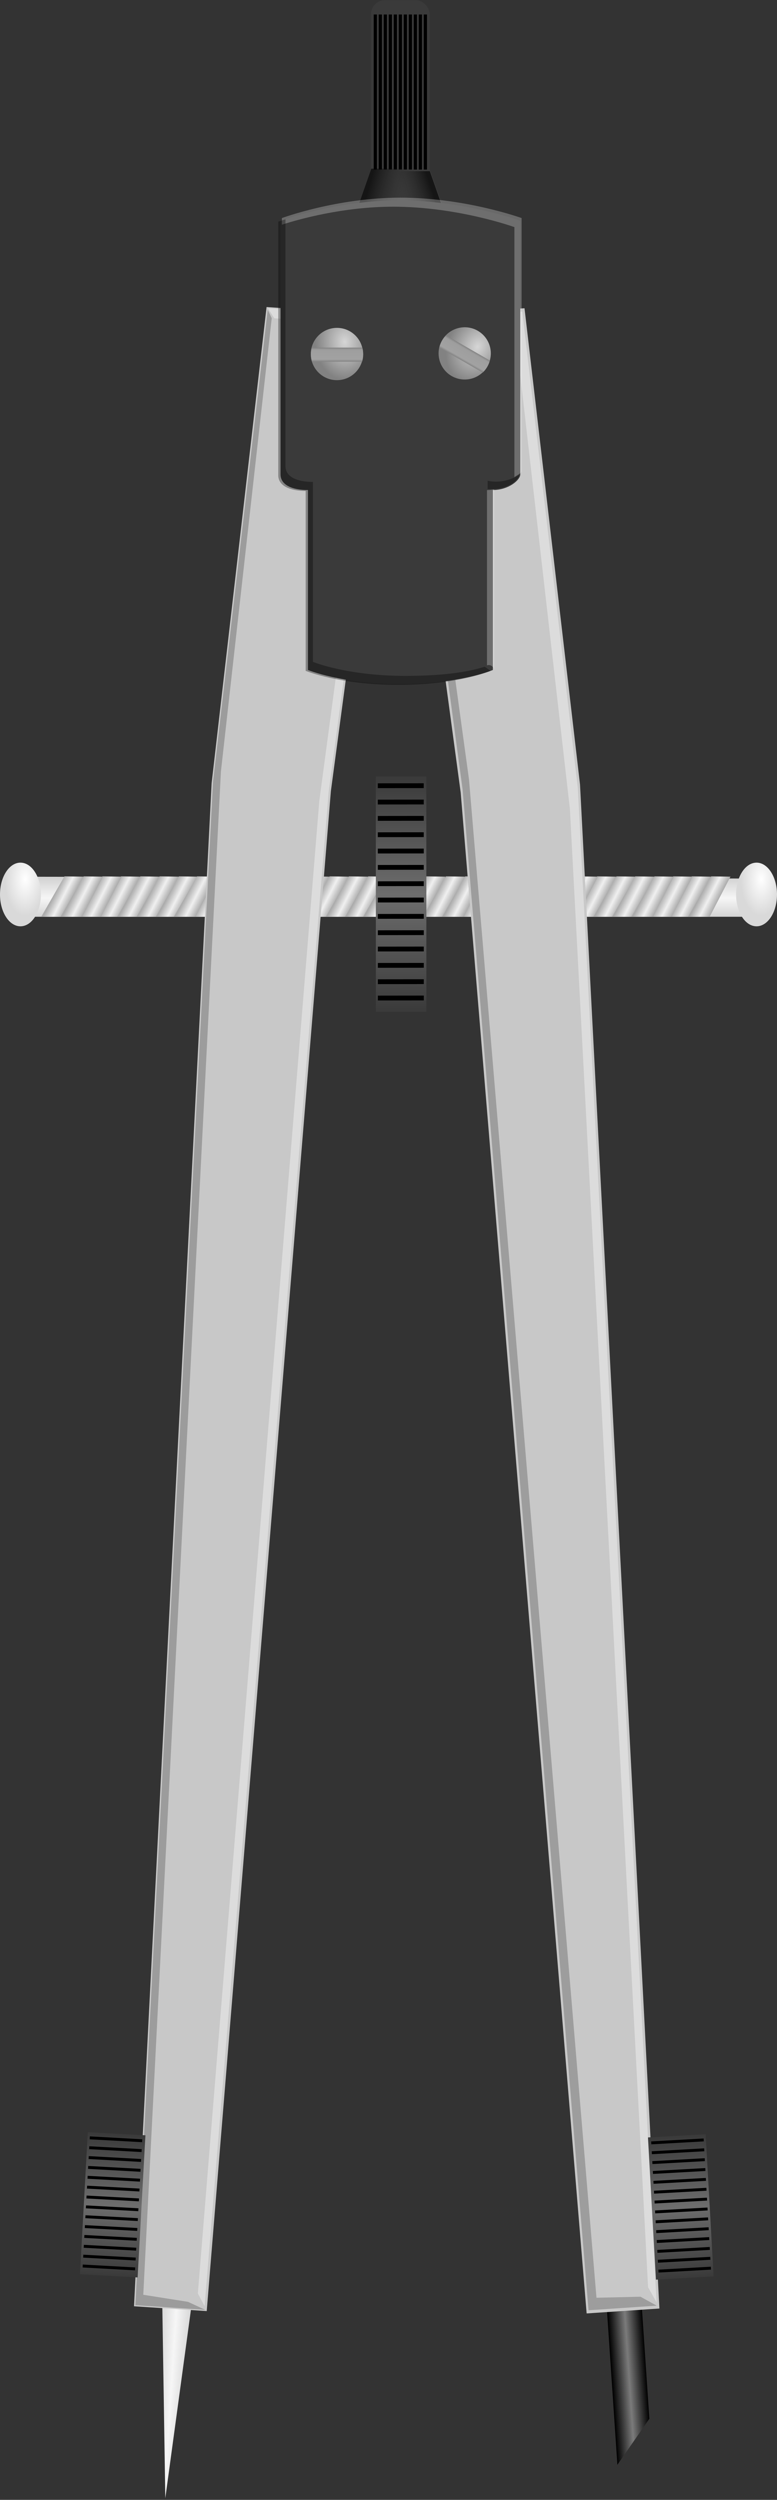 <?xml version="1.0" encoding="UTF-8" standalone="no"?>
<!-- Created with Inkscape (http://www.inkscape.org/) -->

<svg
   xmlns:dc="http://purl.org/dc/elements/1.1/"
   xmlns:cc="http://creativecommons.org/ns#"
   xmlns:rdf="http://www.w3.org/1999/02/22-rdf-syntax-ns#"
   xmlns:svg="http://www.w3.org/2000/svg"
   xmlns="http://www.w3.org/2000/svg"
   xmlns:xlink="http://www.w3.org/1999/xlink"
   xmlns:sodipodi="http://sodipodi.sourceforge.net/DTD/sodipodi-0.dtd"
   xmlns:inkscape="http://www.inkscape.org/namespaces/inkscape"
   width="322.269"
   height="1036.101"
   id="svg2"
   sodipodi:version="0.32"
   inkscape:version="0.48.1 r9760"
   sodipodi:docname="compass_2.svg"
   inkscape:output_extension="org.inkscape.output.svg.inkscape"
   version="1.1">
  <rect width="100%" height="100%" fill="#333333" stroke="none"/>
  <defs
     id="defs4">
    <linearGradient
       id="linearGradient3451">
      <stop
         style="stop-color:#acacac;stop-opacity:1;"
         offset="0"
         id="stop3453" />
      <stop
         id="stop3459"
         offset="0.5"
         style="stop-color:#f0f0f0;stop-opacity:1;" />
      <stop
         style="stop-color:#acacac;stop-opacity:1;"
         offset="1"
         id="stop3455" />
    </linearGradient>
    <linearGradient
       id="linearGradient3424">
      <stop
         style="stop-color:#ffffff;stop-opacity:1;"
         offset="0"
         id="stop3426" />
      <stop
         style="stop-color:#d9d9d9;stop-opacity:1;"
         offset="1"
         id="stop3428" />
    </linearGradient>
    <linearGradient
       id="linearGradient3374">
      <stop
         style="stop-color:#000000;stop-opacity:1;"
         offset="0"
         id="stop3376" />
      <stop
         id="stop3383"
         offset="0.5"
         style="stop-color:#7b7b7b;stop-opacity:1;" />
      <stop
         style="stop-color:#000000;stop-opacity:1;"
         offset="1"
         id="stop3378" />
    </linearGradient>
    <linearGradient
       id="linearGradient3360">
      <stop
         style="stop-color:#d2d2d2;stop-opacity:1;"
         offset="0"
         id="stop3362" />
      <stop
         id="stop3369"
         offset="0.5"
         style="stop-color:#f6f6f6;stop-opacity:1;" />
      <stop
         style="stop-color:#d2d2d2;stop-opacity:1;"
         offset="1"
         id="stop3364" />
    </linearGradient>
    <linearGradient
       id="linearGradient3293">
      <stop
         style="stop-color:#3a3a3a;stop-opacity:1;"
         offset="0"
         id="stop3295" />
      <stop
         id="stop3301"
         offset="0.5"
         style="stop-color:#6d6d6d;stop-opacity:1;" />
      <stop
         style="stop-color:#3a3a3a;stop-opacity:1;"
         offset="1"
         id="stop3297" />
    </linearGradient>
    <linearGradient
       id="linearGradient3400">
      <stop
         style="stop-color:#828282;stop-opacity:1;"
         offset="0"
         id="stop3402" />
      <stop
         id="stop3408"
         offset="0.159"
         style="stop-color:#9e9e9e;stop-opacity:1;" />
      <stop
         style="stop-color:#a2a2a2;stop-opacity:1;"
         offset="0.835"
         id="stop3410" />
      <stop
         style="stop-color:#828282;stop-opacity:1;"
         offset="1"
         id="stop3404" />
    </linearGradient>
    <linearGradient
       id="linearGradient3378">
      <stop
         style="stop-color:#d6d6d6;stop-opacity:1;"
         offset="0"
         id="stop3380" />
      <stop
         style="stop-color:#828282;stop-opacity:1;"
         offset="1"
         id="stop3382" />
    </linearGradient>
    <linearGradient
       id="linearGradient3332">
      <stop
         style="stop-color:#000000;stop-opacity:0.634;"
         offset="0"
         id="stop3334" />
      <stop
         style="stop-color:#3a3a3a;stop-opacity:0;"
         offset="1"
         id="stop3336" />
    </linearGradient>
    <linearGradient
       id="linearGradient3204">
      <stop
         id="stop3206"
         offset="0"
         style="stop-color:#fff375;stop-opacity:1;" />
      <stop
         style="stop-color:#fff8b7;stop-opacity:1;"
         offset="0.531"
         id="stop3208" />
      <stop
         id="stop3210"
         offset="1"
         style="stop-color:#fff174;stop-opacity:1;" />
    </linearGradient>
    <linearGradient
       id="linearGradient3186">
      <stop
         style="stop-color:#fff375;stop-opacity:1;"
         offset="0"
         id="stop3188" />
      <stop
         id="stop3198"
         offset="0.5"
         style="stop-color:#fff8b7;stop-opacity:1;" />
      <stop
         style="stop-color:#fff174;stop-opacity:1;"
         offset="1"
         id="stop3190" />
    </linearGradient>
    <inkscape:perspective
       sodipodi:type="inkscape:persp3d"
       inkscape:vp_x="0 : 526.18109 : 1"
       inkscape:vp_y="0 : 1000 : 0"
       inkscape:vp_z="744.09448 : 526.18109 : 1"
       inkscape:persp3d-origin="372.04724 : 350.78739 : 1"
       id="perspective10" />
    <linearGradient
       inkscape:collect="always"
       xlink:href="#linearGradient3332"
       id="linearGradient3364"
       gradientUnits="userSpaceOnUse"
       gradientTransform="matrix(1.225,0,0,1.225,74.961,-172.874)"
       x1="205.072"
       y1="695.98"
       x2="230.443"
       y2="703.051" />
    <linearGradient
       inkscape:collect="always"
       xlink:href="#linearGradient3332"
       id="linearGradient3366"
       gradientUnits="userSpaceOnUse"
       gradientTransform="matrix(-1.225,0,0,1.225,629.605,-170.905)"
       x1="205.072"
       y1="695.98"
       x2="226.2"
       y2="703.051" />
    <radialGradient
       inkscape:collect="always"
       xlink:href="#linearGradient3378"
       id="radialGradient3448"
       gradientUnits="userSpaceOnUse"
       gradientTransform="matrix(-1.129,0.025,-0.032,-1.452,723.577,1907.372)"
       cx="328"
       cy="781.362"
       fx="328"
       fy="781.362"
       r="31" />
    <linearGradient
       inkscape:collect="always"
       xlink:href="#linearGradient3400"
       id="linearGradient3450"
       gradientUnits="userSpaceOnUse"
       x1="309.5"
       y1="772.625"
       x2="309.5"
       y2="783.625" />
    <radialGradient
       inkscape:collect="always"
       xlink:href="#linearGradient3378"
       id="radialGradient3452"
       gradientUnits="userSpaceOnUse"
       gradientTransform="matrix(-1.129,0.025,-0.032,-1.452,723.577,1907.372)"
       cx="328"
       cy="781.362"
       fx="328"
       fy="781.362"
       r="31" />
    <linearGradient
       inkscape:collect="always"
       xlink:href="#linearGradient3400"
       id="linearGradient3454"
       gradientUnits="userSpaceOnUse"
       x1="309.5"
       y1="772.625"
       x2="309.5"
       y2="783.625" />
    <linearGradient
       inkscape:collect="always"
       xlink:href="#linearGradient3293"
       id="linearGradient3320"
       gradientUnits="userSpaceOnUse"
       gradientTransform="translate(74.953,374.767)"
       x1="152.735"
       y1="1198.026"
       x2="152.735"
       y2="1295.607" />
    <linearGradient
       inkscape:collect="always"
       xlink:href="#linearGradient3293"
       id="linearGradient3355"
       gradientUnits="userSpaceOnUse"
       gradientTransform="translate(74.953,374.767)"
       x1="152.735"
       y1="1198.026"
       x2="152.735"
       y2="1295.607" />
    <linearGradient
       inkscape:collect="always"
       xlink:href="#linearGradient3360"
       id="linearGradient3367"
       x1="238.871"
       y1="1678.88"
       x2="263.129"
       y2="1678.88"
       gradientUnits="userSpaceOnUse"
       gradientTransform="matrix(0.529,0,0,0.529,112.219,68.237)" />
    <linearGradient
       inkscape:collect="always"
       xlink:href="#linearGradient3374"
       id="linearGradient3380"
       x1="395"
       y1="1724.362"
       x2="419"
       y2="1724.362"
       gradientUnits="userSpaceOnUse"
       gradientTransform="matrix(0.529,0,0,0.529,97.939,35.975)" />
    <linearGradient
       inkscape:collect="always"
       xlink:href="#linearGradient3360"
       id="linearGradient3483"
       gradientUnits="userSpaceOnUse"
       gradientTransform="matrix(0.529,0,0,0.529,112.219,68.237)"
       x1="238.871"
       y1="1678.88"
       x2="263.129"
       y2="1678.88" />
    <linearGradient
       inkscape:collect="always"
       xlink:href="#linearGradient3293"
       id="linearGradient3485"
       gradientUnits="userSpaceOnUse"
       gradientTransform="translate(74.953,374.767)"
       x1="152.735"
       y1="1198.026"
       x2="152.735"
       y2="1295.607" />
    <linearGradient
       inkscape:collect="always"
       xlink:href="#linearGradient3360"
       id="linearGradient2622"
       gradientUnits="userSpaceOnUse"
       gradientTransform="matrix(0.529,0,0,0.529,112.219,68.237)"
       x1="238.871"
       y1="1678.88"
       x2="263.129"
       y2="1678.88" />
    <linearGradient
       inkscape:collect="always"
       xlink:href="#linearGradient3360"
       id="linearGradient2648"
       gradientUnits="userSpaceOnUse"
       gradientTransform="matrix(0.126,-0.683,1.89,0.046,-2927.629,542.031)"
       x1="244.19"
       y1="1678.913"
       x2="268.402"
       y2="1677.294" />
    <linearGradient
       inkscape:collect="always"
       xlink:href="#linearGradient3293"
       id="linearGradient2650"
       gradientUnits="userSpaceOnUse"
       gradientTransform="translate(74.953,374.767)"
       x1="152.735"
       y1="1198.026"
       x2="152.735"
       y2="1295.607" />
    <radialGradient
       inkscape:collect="always"
       xlink:href="#linearGradient3424"
       id="radialGradient3430"
       cx="123.567"
       cy="439.686"
       fx="123.567"
       fy="439.686"
       r="8.485"
       gradientTransform="matrix(-1,-0.011,0.021,-1.861,237.966,1256.817)"
       gradientUnits="userSpaceOnUse" />
    <radialGradient
       inkscape:collect="always"
       xlink:href="#linearGradient3424"
       id="radialGradient3434"
       gradientUnits="userSpaceOnUse"
       gradientTransform="matrix(-1,-0.011,0.021,-1.861,237.966,1256.817)"
       cx="123.567"
       cy="439.686"
       fx="123.567"
       fy="439.686"
       r="8.485" />
    <radialGradient
       inkscape:collect="always"
       xlink:href="#linearGradient3424"
       id="radialGradient3444"
       gradientUnits="userSpaceOnUse"
       gradientTransform="matrix(-1,-0.011,0.021,-1.861,237.966,1256.817)"
       cx="123.567"
       cy="439.686"
       fx="123.567"
       fy="439.686"
       r="8.485" />
    <radialGradient
       inkscape:collect="always"
       xlink:href="#linearGradient3424"
       id="radialGradient3446"
       gradientUnits="userSpaceOnUse"
       gradientTransform="matrix(-1,-0.011,0.021,-1.861,237.966,1256.817)"
       cx="123.567"
       cy="439.686"
       fx="123.567"
       fy="439.686"
       r="8.485" />
    <linearGradient
       inkscape:collect="always"
       xlink:href="#linearGradient3451"
       id="linearGradient3664"
       gradientUnits="userSpaceOnUse"
       gradientTransform="translate(284.695,-55.975)"
       x1="163.5"
       y1="444.862"
       x2="170.125"
       y2="448.237" />
    <linearGradient
       inkscape:collect="always"
       xlink:href="#linearGradient3451"
       id="linearGradient3667"
       gradientUnits="userSpaceOnUse"
       gradientTransform="translate(276.695,-55.975)"
       x1="163.5"
       y1="444.862"
       x2="170.125"
       y2="448.237" />
    <linearGradient
       inkscape:collect="always"
       xlink:href="#linearGradient3451"
       id="linearGradient3670"
       gradientUnits="userSpaceOnUse"
       gradientTransform="translate(292.445,-55.975)"
       x1="163.5"
       y1="444.862"
       x2="170.125"
       y2="448.237" />
    <linearGradient
       inkscape:collect="always"
       xlink:href="#linearGradient3451"
       id="linearGradient3673"
       gradientUnits="userSpaceOnUse"
       gradientTransform="translate(308.195,-55.975)"
       x1="163.5"
       y1="444.862"
       x2="170.125"
       y2="448.237" />
    <linearGradient
       inkscape:collect="always"
       xlink:href="#linearGradient3451"
       id="linearGradient3676"
       gradientUnits="userSpaceOnUse"
       gradientTransform="translate(300.132,-55.975)"
       x1="163.5"
       y1="444.862"
       x2="170.125"
       y2="448.237" />
    <linearGradient
       inkscape:collect="always"
       xlink:href="#linearGradient3451"
       id="linearGradient3679"
       gradientUnits="userSpaceOnUse"
       gradientTransform="translate(253.195,-55.975)"
       x1="163.5"
       y1="444.862"
       x2="170.125"
       y2="448.237" />
    <linearGradient
       inkscape:collect="always"
       xlink:href="#linearGradient3451"
       id="linearGradient3682"
       gradientUnits="userSpaceOnUse"
       gradientTransform="translate(206.195,-55.975)"
       x1="163.5"
       y1="444.862"
       x2="170.125"
       y2="448.237" />
    <linearGradient
       inkscape:collect="always"
       xlink:href="#linearGradient3451"
       id="linearGradient3685"
       gradientUnits="userSpaceOnUse"
       gradientTransform="translate(198.195,-55.975)"
       x1="163.5"
       y1="444.862"
       x2="170.125"
       y2="448.237" />
    <linearGradient
       inkscape:collect="always"
       xlink:href="#linearGradient3451"
       id="linearGradient3688"
       gradientUnits="userSpaceOnUse"
       gradientTransform="translate(268.945,-55.975)"
       x1="163.5"
       y1="444.862"
       x2="170.125"
       y2="448.237" />
    <linearGradient
       inkscape:collect="always"
       xlink:href="#linearGradient3451"
       id="linearGradient3691"
       gradientUnits="userSpaceOnUse"
       gradientTransform="translate(260.882,-55.975)"
       x1="163.5"
       y1="444.862"
       x2="170.125"
       y2="448.237" />
    <linearGradient
       inkscape:collect="always"
       xlink:href="#linearGradient3451"
       id="linearGradient3694"
       gradientUnits="userSpaceOnUse"
       gradientTransform="translate(213.945,-55.975)"
       x1="163.5"
       y1="444.862"
       x2="170.125"
       y2="448.237" />
    <linearGradient
       inkscape:collect="always"
       xlink:href="#linearGradient3451"
       id="linearGradient3697"
       gradientUnits="userSpaceOnUse"
       gradientTransform="translate(245.695,-55.975)"
       x1="163.5"
       y1="444.862"
       x2="170.125"
       y2="448.237" />
    <linearGradient
       inkscape:collect="always"
       xlink:href="#linearGradient3451"
       id="linearGradient3700"
       gradientUnits="userSpaceOnUse"
       gradientTransform="translate(237.695,-55.975)"
       x1="163.5"
       y1="444.862"
       x2="170.125"
       y2="448.237" />
    <linearGradient
       inkscape:collect="always"
       xlink:href="#linearGradient3451"
       id="linearGradient3703"
       gradientUnits="userSpaceOnUse"
       gradientTransform="translate(229.695,-55.975)"
       x1="163.5"
       y1="444.862"
       x2="170.125"
       y2="448.237" />
    <linearGradient
       inkscape:collect="always"
       xlink:href="#linearGradient3451"
       id="linearGradient3706"
       gradientUnits="userSpaceOnUse"
       gradientTransform="translate(221.632,-55.975)"
       x1="163.5"
       y1="444.862"
       x2="170.125"
       y2="448.237" />
    <linearGradient
       inkscape:collect="always"
       xlink:href="#linearGradient3451"
       id="linearGradient3709"
       gradientUnits="userSpaceOnUse"
       gradientTransform="translate(173.445,-55.975)"
       x1="163.5"
       y1="444.862"
       x2="170.125"
       y2="448.237" />
    <linearGradient
       inkscape:collect="always"
       xlink:href="#linearGradient3451"
       id="linearGradient3712"
       gradientUnits="userSpaceOnUse"
       gradientTransform="translate(126.445,-55.975)"
       x1="163.5"
       y1="444.862"
       x2="170.125"
       y2="448.237" />
    <linearGradient
       inkscape:collect="always"
       xlink:href="#linearGradient3451"
       id="linearGradient3715"
       gradientUnits="userSpaceOnUse"
       gradientTransform="translate(118.445,-55.975)"
       x1="163.5"
       y1="444.862"
       x2="170.125"
       y2="448.237" />
    <linearGradient
       inkscape:collect="always"
       xlink:href="#linearGradient3451"
       id="linearGradient3718"
       gradientUnits="userSpaceOnUse"
       gradientTransform="translate(190.079,-55.975)"
       x1="163.5"
       y1="444.862"
       x2="170.125"
       y2="448.237" />
    <linearGradient
       inkscape:collect="always"
       xlink:href="#linearGradient3451"
       id="linearGradient3721"
       gradientUnits="userSpaceOnUse"
       gradientTransform="translate(181.132,-55.975)"
       x1="163.5"
       y1="444.862"
       x2="170.125"
       y2="448.237" />
    <linearGradient
       inkscape:collect="always"
       xlink:href="#linearGradient3451"
       id="linearGradient3724"
       gradientUnits="userSpaceOnUse"
       gradientTransform="translate(134.195,-55.975)"
       x1="163.5"
       y1="444.862"
       x2="170.125"
       y2="448.237" />
    <linearGradient
       inkscape:collect="always"
       xlink:href="#linearGradient3451"
       id="linearGradient3727"
       gradientUnits="userSpaceOnUse"
       gradientTransform="translate(165.945,-55.975)"
       x1="163.5"
       y1="444.862"
       x2="170.125"
       y2="448.237" />
    <linearGradient
       inkscape:collect="always"
       xlink:href="#linearGradient3451"
       id="linearGradient3730"
       gradientUnits="userSpaceOnUse"
       gradientTransform="translate(157.945,-55.975)"
       x1="163.5"
       y1="444.862"
       x2="170.125"
       y2="448.237" />
    <linearGradient
       inkscape:collect="always"
       xlink:href="#linearGradient3451"
       id="linearGradient3733"
       gradientUnits="userSpaceOnUse"
       gradientTransform="translate(149.945,-55.975)"
       x1="163.5"
       y1="444.862"
       x2="170.125"
       y2="448.237" />
    <linearGradient
       inkscape:collect="always"
       xlink:href="#linearGradient3451"
       id="linearGradient3736"
       gradientUnits="userSpaceOnUse"
       gradientTransform="translate(141.882,-55.975)"
       x1="163.5"
       y1="444.862"
       x2="170.125"
       y2="448.237" />
    <linearGradient
       inkscape:collect="always"
       xlink:href="#linearGradient3451"
       id="linearGradient3739"
       gradientUnits="userSpaceOnUse"
       gradientTransform="translate(94.945,-55.975)"
       x1="163.5"
       y1="444.862"
       x2="170.125"
       y2="448.237" />
    <linearGradient
       inkscape:collect="always"
       xlink:href="#linearGradient3451"
       id="linearGradient3742"
       gradientUnits="userSpaceOnUse"
       gradientTransform="translate(47.945,-55.975)"
       x1="163.5"
       y1="444.862"
       x2="170.125"
       y2="448.237" />
    <linearGradient
       inkscape:collect="always"
       xlink:href="#linearGradient3451"
       id="linearGradient3745"
       gradientUnits="userSpaceOnUse"
       gradientTransform="translate(39.945,-55.975)"
       x1="163.5"
       y1="444.862"
       x2="170.125"
       y2="448.237" />
    <linearGradient
       inkscape:collect="always"
       xlink:href="#linearGradient3451"
       id="linearGradient3748"
       gradientUnits="userSpaceOnUse"
       gradientTransform="translate(110.695,-55.975)"
       x1="163.5"
       y1="444.862"
       x2="170.125"
       y2="448.237" />
    <linearGradient
       inkscape:collect="always"
       xlink:href="#linearGradient3451"
       id="linearGradient3751"
       gradientUnits="userSpaceOnUse"
       gradientTransform="translate(102.632,-55.975)"
       x1="163.5"
       y1="444.862"
       x2="170.125"
       y2="448.237" />
    <linearGradient
       inkscape:collect="always"
       xlink:href="#linearGradient3451"
       id="linearGradient3754"
       gradientUnits="userSpaceOnUse"
       gradientTransform="translate(55.695,-55.975)"
       x1="163.5"
       y1="444.862"
       x2="170.125"
       y2="448.237" />
    <linearGradient
       inkscape:collect="always"
       xlink:href="#linearGradient3451"
       id="linearGradient3757"
       gradientUnits="userSpaceOnUse"
       gradientTransform="translate(87.445,-55.975)"
       x1="163.5"
       y1="444.862"
       x2="170.125"
       y2="448.237" />
    <linearGradient
       inkscape:collect="always"
       xlink:href="#linearGradient3451"
       id="linearGradient3760"
       gradientUnits="userSpaceOnUse"
       gradientTransform="translate(79.445,-55.975)"
       x1="163.5"
       y1="444.862"
       x2="170.125"
       y2="448.237" />
    <linearGradient
       inkscape:collect="always"
       xlink:href="#linearGradient3451"
       id="linearGradient3763"
       gradientUnits="userSpaceOnUse"
       gradientTransform="translate(71.445,-55.975)"
       x1="163.5"
       y1="444.862"
       x2="170.125"
       y2="448.237" />
    <linearGradient
       inkscape:collect="always"
       xlink:href="#linearGradient3451"
       id="linearGradient3766"
       gradientUnits="userSpaceOnUse"
       gradientTransform="translate(63.382,-55.975)"
       x1="163.5"
       y1="444.862"
       x2="170.125"
       y2="448.237" />
    <linearGradient
       inkscape:collect="always"
       xlink:href="#linearGradient3360"
       id="linearGradient3771"
       gradientUnits="userSpaceOnUse"
       gradientTransform="matrix(0.126,-0.683,1.89,0.046,-2859.747,489.843)"
       x1="244.19"
       y1="1678.913"
       x2="268.402"
       y2="1677.294" />
  </defs>
  <sodipodi:namedview
     id="base"
     pagecolor="#ffffff"
     bordercolor="#666666"
     borderopacity="1.0"
     gridtolerance="10000"
     guidetolerance="10"
     objecttolerance="10"
     inkscape:pageopacity="0.0"
     inkscape:pageshadow="2"
     inkscape:zoom="0.35355339"
     inkscape:cx="701.84509"
     inkscape:cy="500.99521"
     inkscape:document-units="px"
     inkscape:current-layer="layer1"
     showgrid="false"
     inkscape:window-width="1024"
     inkscape:window-height="712"
     inkscape:window-x="650"
     inkscape:window-y="119"
     fit-margin-top="0"
     fit-margin-left="0"
     fit-margin-right="0"
     fit-margin-bottom="0"
     inkscape:window-maximized="0" />
  <g
     inkscape:label="Layer 1"
     inkscape:groupmode="layer"
     id="layer1"
     transform="translate(-180.099,-19.794)">
    <g
       id="g3773">
      <path
         sodipodi:nodetypes="ccccc"
         id="path2551"
         d="m 495.139,383.927 0,15.836 -302.162,0 0,-16.598 302.162,0.763 z"
         style="fill:url(#linearGradient3771);fill-opacity:1;stroke:none"
         inkscape:connector-curvature="0" />
      <path
         transform="matrix(1,0,0,0.961,66.962,-36.006)"
         d="m 130.108,443.838 c 0,7.583 -3.799,13.729 -8.485,13.729 -4.686,0 -8.485,-6.147 -8.485,-13.729 0,-7.583 3.799,-13.729 8.485,-13.729 4.686,0 8.485,6.147 8.485,13.729 z"
         sodipodi:ry="13.729474"
         sodipodi:rx="8.485281"
         sodipodi:cy="443.83768"
         sodipodi:cx="121.62237"
         id="path2652"
         style="fill:url(#radialGradient3444);fill-opacity:1;stroke:none"
         sodipodi:type="arc" />
      <path
         transform="matrix(1,0,0,0.961,372.26,-36.006)"
         d="m 130.108,443.838 c 0,7.583 -3.799,13.729 -8.485,13.729 -4.686,0 -8.485,-6.147 -8.485,-13.729 0,-7.583 3.799,-13.729 8.485,-13.729 4.686,0 8.485,6.147 8.485,13.729 z"
         sodipodi:ry="13.729474"
         sodipodi:rx="8.485281"
         sodipodi:cy="443.83768"
         sodipodi:cx="121.62237"
         id="path3432"
         style="fill:url(#radialGradient3446);fill-opacity:1;stroke:none"
         sodipodi:type="arc" />
      <path
         sodipodi:nodetypes="ccccc"
         id="rect3448"
         d="m 230.257,383.012 8,0.125 -8.625,16.625 -9,0 9.625,-16.75 z"
         style="fill:url(#linearGradient3766);fill-opacity:1;stroke:none"
         inkscape:connector-curvature="0" />
      <path
         sodipodi:nodetypes="ccccc"
         id="path3461"
         d="m 238.32,383.012 8,0.125 -8.625,16.625 -9,0 9.625,-16.75 z"
         style="fill:url(#linearGradient3763);fill-opacity:1;stroke:none"
         inkscape:connector-curvature="0" />
      <path
         sodipodi:nodetypes="ccccc"
         id="path3466"
         d="m 246.32,383.012 8,0.125 -8.625,16.625 -9,0 9.625,-16.75 z"
         style="fill:url(#linearGradient3760);fill-opacity:1;stroke:none"
         inkscape:connector-curvature="0" />
      <path
         sodipodi:nodetypes="ccccc"
         id="path3470"
         d="m 254.32,383.012 8,0.125 -8.625,16.625 -9,0 9.625,-16.75 z"
         style="fill:url(#linearGradient3757);fill-opacity:1;stroke:none"
         inkscape:connector-curvature="0" />
      <path
         sodipodi:nodetypes="ccccc"
         id="path3474"
         d="m 222.57,383.012 8,0.125 -8.625,16.625 -9,0 9.625,-16.75 z"
         style="fill:url(#linearGradient3754);fill-opacity:1;stroke:none"
         inkscape:connector-curvature="0" />
      <path
         sodipodi:nodetypes="ccccc"
         id="path3478"
         d="m 269.507,383.012 8,0.125 -8.625,16.625 -9,0 9.625,-16.75 z"
         style="fill:url(#linearGradient3751);fill-opacity:1;stroke:none"
         inkscape:connector-curvature="0" />
      <path
         sodipodi:nodetypes="ccccc"
         id="path3480"
         d="m 277.57,383.012 8,0.125 -8.625,16.625 -9,0 9.625,-16.75 z"
         style="fill:url(#linearGradient3748);fill-opacity:1;stroke:none"
         inkscape:connector-curvature="0" />
      <path
         sodipodi:nodetypes="ccccc"
         id="path3482"
         d="m 206.82,383.012 8,0.125 -8.625,16.625 -9,0 9.625,-16.75 z"
         style="fill:url(#linearGradient3745);fill-opacity:1;stroke:none"
         inkscape:connector-curvature="0" />
      <path
         sodipodi:nodetypes="ccccc"
         id="path3484"
         d="m 214.82,383.012 8,0.125 -8.625,16.625 -9,0 9.625,-16.75 z"
         style="fill:url(#linearGradient3742);fill-opacity:1;stroke:none"
         inkscape:connector-curvature="0" />
      <path
         sodipodi:nodetypes="ccccc"
         id="path3486"
         d="m 261.82,383.012 8,0.125 -8.625,16.625 -9,0 9.625,-16.75 z"
         style="fill:url(#linearGradient3739);fill-opacity:1;stroke:none"
         inkscape:connector-curvature="0" />
      <path
         sodipodi:nodetypes="ccccc"
         id="path3498"
         d="m 308.757,383.012 8,0.125 -8.625,16.625 -9,0 9.625,-16.75 z"
         style="fill:url(#linearGradient3736);fill-opacity:1;stroke:none"
         inkscape:connector-curvature="0" />
      <path
         sodipodi:nodetypes="ccccc"
         id="path3500"
         d="m 316.82,383.012 8,0.125 -8.625,16.625 -9,0 9.625,-16.75 z"
         style="fill:url(#linearGradient3733);fill-opacity:1;stroke:none"
         inkscape:connector-curvature="0" />
      <path
         sodipodi:nodetypes="ccccc"
         id="path3502"
         d="m 324.82,383.012 8,0.125 -8.625,16.625 -9,0 9.625,-16.75 z"
         style="fill:url(#linearGradient3730);fill-opacity:1;stroke:none"
         inkscape:connector-curvature="0" />
      <path
         sodipodi:nodetypes="ccccc"
         id="path3504"
         d="m 332.82,383.012 8,0.125 -8.625,16.625 -9,0 9.625,-16.75 z"
         style="fill:url(#linearGradient3727);fill-opacity:1;stroke:none"
         inkscape:connector-curvature="0" />
      <path
         sodipodi:nodetypes="ccccc"
         id="path3506"
         d="m 301.07,383.012 8,0.125 -8.625,16.625 -9,0 9.625,-16.75 z"
         style="fill:url(#linearGradient3724);fill-opacity:1;stroke:none"
         inkscape:connector-curvature="0" />
      <path
         sodipodi:nodetypes="ccccc"
         id="path3508"
         d="m 348.007,383.012 8,0.125 -8.625,16.625 -9,0 9.625,-16.75 z"
         style="fill:url(#linearGradient3721);fill-opacity:1;stroke:none"
         inkscape:connector-curvature="0" />
      <path
         sodipodi:nodetypes="ccccc"
         id="path3510"
         d="m 356.954,383.012 8,0.125 -8.625,16.625 -9,0 9.625,-16.75 z"
         style="fill:url(#linearGradient3718);fill-opacity:1;stroke:none"
         inkscape:connector-curvature="0" />
      <path
         sodipodi:nodetypes="ccccc"
         id="path3512"
         d="m 285.32,383.012 8,0.125 -8.625,16.625 -9,0 9.625,-16.75 z"
         style="fill:url(#linearGradient3715);fill-opacity:1;stroke:none"
         inkscape:connector-curvature="0" />
      <path
         sodipodi:nodetypes="ccccc"
         id="path3514"
         d="m 293.32,383.012 8,0.125 -8.625,16.625 -9,0 9.625,-16.75 z"
         style="fill:url(#linearGradient3712);fill-opacity:1;stroke:none"
         inkscape:connector-curvature="0" />
      <path
         sodipodi:nodetypes="ccccc"
         id="path3516"
         d="m 340.32,383.012 8,0.125 -8.625,16.625 -9,0 9.625,-16.75 z"
         style="fill:url(#linearGradient3709);fill-opacity:1;stroke:none"
         inkscape:connector-curvature="0" />
      <path
         sodipodi:nodetypes="ccccc"
         id="path3538"
         d="m 388.507,383.012 8,0.125 -8.625,16.625 -9,0 9.625,-16.75 z"
         style="fill:url(#linearGradient3706);fill-opacity:1;stroke:none"
         inkscape:connector-curvature="0" />
      <path
         sodipodi:nodetypes="ccccc"
         id="path3540"
         d="m 396.57,383.012 8,0.125 -8.625,16.625 -9,0 9.625,-16.75 z"
         style="fill:url(#linearGradient3703);fill-opacity:1;stroke:none"
         inkscape:connector-curvature="0" />
      <path
         sodipodi:nodetypes="ccccc"
         id="path3542"
         d="m 404.57,383.012 8,0.125 -8.625,16.625 -9,0 9.625,-16.75 z"
         style="fill:url(#linearGradient3700);fill-opacity:1;stroke:none"
         inkscape:connector-curvature="0" />
      <path
         sodipodi:nodetypes="ccccc"
         id="path3544"
         d="m 412.57,383.012 8,0.125 -8.625,16.625 -9,0 9.625,-16.75 z"
         style="fill:url(#linearGradient3697);fill-opacity:1;stroke:none"
         inkscape:connector-curvature="0" />
      <path
         sodipodi:nodetypes="ccccc"
         id="path3546"
         d="m 380.82,383.012 8,0.125 -8.625,16.625 -9,0 9.625,-16.75 z"
         style="fill:url(#linearGradient3694);fill-opacity:1;stroke:none"
         inkscape:connector-curvature="0" />
      <path
         sodipodi:nodetypes="ccccc"
         id="path3548"
         d="m 427.757,383.012 8,0.125 -8.625,16.625 -9,0 9.625,-16.75 z"
         style="fill:url(#linearGradient3691);fill-opacity:1;stroke:none"
         inkscape:connector-curvature="0" />
      <path
         sodipodi:nodetypes="ccccc"
         id="path3550"
         d="m 435.82,383.012 8,0.125 -8.625,16.625 -9,0 9.625,-16.75 z"
         style="fill:url(#linearGradient3688);fill-opacity:1;stroke:none"
         inkscape:connector-curvature="0" />
      <path
         sodipodi:nodetypes="ccccc"
         id="path3552"
         d="m 365.07,383.012 8,0.125 -8.625,16.625 -9,0 9.625,-16.75 z"
         style="fill:url(#linearGradient3685);fill-opacity:1;stroke:none"
         inkscape:connector-curvature="0" />
      <path
         sodipodi:nodetypes="ccccc"
         id="path3554"
         d="m 373.07,383.012 8,0.125 -8.625,16.625 -9,0 9.625,-16.75 z"
         style="fill:url(#linearGradient3682);fill-opacity:1;stroke:none"
         inkscape:connector-curvature="0" />
      <path
         sodipodi:nodetypes="ccccc"
         id="path3556"
         d="m 420.07,383.012 8,0.125 -8.625,16.625 -9,0 9.625,-16.75 z"
         style="fill:url(#linearGradient3679);fill-opacity:1;stroke:none"
         inkscape:connector-curvature="0" />
      <path
         sodipodi:nodetypes="ccccc"
         id="path3558"
         d="m 467.007,383.012 8,0.125 -8.625,16.625 -9,0 9.625,-16.75 z"
         style="fill:url(#linearGradient3676);fill-opacity:1;stroke:none"
         inkscape:connector-curvature="0" />
      <path
         sodipodi:nodetypes="ccccc"
         id="path3560"
         d="m 475.07,383.012 8,0.125 -8.625,16.625 -9,0 9.625,-16.75 z"
         style="fill:url(#linearGradient3673);fill-opacity:1;stroke:none"
         inkscape:connector-curvature="0" />
      <path
         sodipodi:nodetypes="ccccc"
         id="path3566"
         d="m 459.32,383.012 8,0.125 -8.625,16.625 -9,0 9.625,-16.75 z"
         style="fill:url(#linearGradient3670);fill-opacity:1;stroke:none"
         inkscape:connector-curvature="0" />
      <path
         sodipodi:nodetypes="ccccc"
         id="path3572"
         d="m 443.57,383.012 8,0.125 -8.625,16.625 -9,0 9.625,-16.75 z"
         style="fill:url(#linearGradient3667);fill-opacity:1;stroke:none"
         inkscape:connector-curvature="0" />
      <path
         sodipodi:nodetypes="ccccc"
         id="path3574"
         d="m 451.57,383.012 8,0.125 -8.625,16.625 -9,0 9.625,-16.75 z"
         style="fill:url(#linearGradient3664);fill-opacity:1;stroke:none"
         inkscape:connector-curvature="0" />
    </g>
    <g
       id="g3408"
       inkscape:transform-center-x="53.036596"
       inkscape:transform-center-y="428.32549"
       transform="matrix(1.137,0.119,-0.119,1.137,54.84,-112.412)">
      <g
         id="g3459"
         inkscape:transform-center-x="32.474238"
         inkscape:transform-center-y="376.5497"
         transform="matrix(0.999,-0.038,0.038,0.999,-8.272,9.73)">
        <path
           style="fill:url(#linearGradient3483);fill-opacity:1;stroke:none"
           d="m 245.5,998.754 -6.944,-84.642 12.83,-0.491 -5.886,85.133 z"
           id="path3357"
           sodipodi:nodetypes="cccc"
           inkscape:connector-curvature="0" />
        <g
           id="g3248"
           transform="matrix(0.529,0,0,0.7,317.872,-80.778)"
           inkscape:transform-center-y="337.34003"
           inkscape:transform-center-x="3.4378125">
          <g
             id="g3253"
             transform="translate(-412.95,87.681)">
            <path
               style="fill:#c8c8c8;fill-opacity:1;stroke:none"
               inkscape:transform-center-y="486"
               d="m 246,318.362 88,0 -22,248 -16,790 -50,0 -16,-790 16,-248 z"
               id="rect2453"
               sodipodi:nodetypes="ccccccc"
               inkscape:connector-curvature="0" />
            <path
               style="fill:#f7f7f7;fill-opacity:0.431;stroke:none"
               d="m 246.981,318.925 4.814,5 74.711,0 -22,248 -15.376,775.631 5.199,6.364 16.177,-786.995 22,-248 -85.525,0 z"
               id="path3226"
               sodipodi:nodetypes="ccccccccc"
               inkscape:connector-curvature="0" />
            <path
               style="fill:#353535;fill-opacity:0.294;stroke:none"
               d="m 246.894,319.7 -16,246.055 16,790 48,0 -12.125,-3.531 -30.938,-2.125 -16,-790 14.211,-236.157 -3.148,-4.243 z"
               id="path3231"
               sodipodi:nodetypes="ccccccccc"
               inkscape:connector-curvature="0" />
          </g>
        </g>
        <g
           id="g3303"
           inkscape:transform-center-x="10.200626"
           inkscape:transform-center-y="25.913232"
           transform="matrix(0.529,-0.006,0.006,0.529,89.23,37.392)">
          <rect
             y="1572.793"
             x="207.889"
             height="97.581"
             width="39.598"
             id="rect3263"
             style="fill:url(#linearGradient3485);fill-opacity:1;stroke:none" />
          <rect
             y="1575.629"
             x="209.453"
             height="2"
             width="36"
             id="rect3265"
             style="fill:#000000;fill-opacity:1;stroke:none" />
          <rect
             y="1582.398"
             x="209.453"
             height="2"
             width="36"
             id="rect3267"
             style="fill:#000000;fill-opacity:1;stroke:none" />
          <rect
             y="1602.706"
             x="209.453"
             height="2"
             width="36"
             id="rect3269"
             style="fill:#000000;fill-opacity:1;stroke:none" />
          <rect
             y="1609.475"
             x="209.453"
             height="2"
             width="36"
             id="rect3271"
             style="fill:#000000;fill-opacity:1;stroke:none" />
          <rect
             y="1623.013"
             x="209.453"
             height="2"
             width="36"
             id="rect3273"
             style="fill:#000000;fill-opacity:1;stroke:none" />
          <rect
             y="1629.783"
             x="209.453"
             height="2"
             width="36"
             id="rect3275"
             style="fill:#000000;fill-opacity:1;stroke:none" />
          <rect
             y="1636.552"
             x="209.453"
             height="2"
             width="36"
             id="rect3277"
             style="fill:#000000;fill-opacity:1;stroke:none" />
          <rect
             y="1650.09"
             x="209.453"
             height="2"
             width="36"
             id="rect3279"
             style="fill:#000000;fill-opacity:1;stroke:none" />
          <rect
             y="1656.86"
             x="209.453"
             height="2"
             width="36"
             id="rect3281"
             style="fill:#000000;fill-opacity:1;stroke:none" />
          <rect
             y="1643.321"
             x="209.453"
             height="2"
             width="36"
             id="rect3283"
             style="fill:#000000;fill-opacity:1;stroke:none" />
          <rect
             y="1616.244"
             x="209.453"
             height="2"
             width="36"
             id="rect3285"
             style="fill:#000000;fill-opacity:1;stroke:none" />
          <rect
             y="1595.937"
             x="209.453"
             height="2"
             width="36"
             id="rect3287"
             style="fill:#000000;fill-opacity:1;stroke:none" />
          <rect
             y="1589.167"
             x="209.453"
             height="2"
             width="36"
             id="rect3289"
             style="fill:#000000;fill-opacity:1;stroke:none" />
          <rect
             y="1663.629"
             x="209.453"
             height="2"
             width="36"
             id="rect3291"
             style="fill:#000000;fill-opacity:1;stroke:none" />
        </g>
      </g>
    </g>
    <g
       id="g3385"
       inkscape:transform-center-x="-36.014899"
       inkscape:transform-center-y="421.73528"
       transform="matrix(1.141,-0.077,0.077,1.141,10.162,-59.51)">
      <g
         id="g3436">
        <path
           style="fill:url(#linearGradient3380);fill-opacity:1;stroke:none"
           d="m 306.852,910.429 12.693,0 0,59.236 -12.693,15.867 0,-75.103 z"
           id="rect3371"
           sodipodi:nodetypes="ccccc"
           inkscape:connector-curvature="0" />
        <g
           id="g3258"
           transform="matrix(0.529,0,0,0.7,-32.208,-34.092)"
           inkscape:transform-center-y="336.62962"
           inkscape:transform-center-x="-1.8698937">
          <path
             sodipodi:nodetypes="ccccccc"
             id="path3241"
             d="m 676.896,339.358 -88,0 22,248 16,790 50,0 16,-790 -16,-248 z"
             inkscape:transform-center-y="486"
             style="fill:#c8c8c8;fill-opacity:1;stroke:none"
             inkscape:connector-curvature="0" />
          <path
             sodipodi:nodetypes="ccccccccc"
             id="path3236"
             d="m 592.879,340.669 12.155,8.271 64.313,-0.293 15.5,251 -14.721,766.294 5.096,8.132 16,-785.05 -16,-248 -82.343,-0.354 z"
             style="fill:#dcdcdc;fill-opacity:1;stroke:none"
             inkscape:connector-curvature="0" />
          <path
             sodipodi:nodetypes="ccccccccc"
             id="path3243"
             d="m 590.703,341.316 21.646,244.464 16,790 46.818,0 -10.676,-5.186 -30.149,-1 -17.146,-788.626 -21.086,-229.631 -5.408,-10.021 z"
             style="fill:#9d9d9d;fill-opacity:1;stroke:none"
             inkscape:connector-curvature="0" />
        </g>
        <g
           id="g3322"
           inkscape:transform-center-x="-10.200623"
           inkscape:transform-center-y="25.913232"
           transform="matrix(-0.529,-0.006,-0.006,0.529,466.27,37.392)">
          <rect
             y="1572.793"
             x="207.889"
             height="97.581"
             width="39.598"
             id="rect3324"
             style="fill:url(#linearGradient3355);fill-opacity:1;stroke:none" />
          <rect
             y="1575.629"
             x="209.453"
             height="2"
             width="36"
             id="rect3326"
             style="fill:#000000;fill-opacity:1;stroke:none" />
          <rect
             y="1582.398"
             x="209.453"
             height="2"
             width="36"
             id="rect3328"
             style="fill:#000000;fill-opacity:1;stroke:none" />
          <rect
             y="1602.706"
             x="209.453"
             height="2"
             width="36"
             id="rect3330"
             style="fill:#000000;fill-opacity:1;stroke:none" />
          <rect
             y="1609.475"
             x="209.453"
             height="2"
             width="36"
             id="rect3332"
             style="fill:#000000;fill-opacity:1;stroke:none" />
          <rect
             y="1623.013"
             x="209.453"
             height="2"
             width="36"
             id="rect3334"
             style="fill:#000000;fill-opacity:1;stroke:none" />
          <rect
             y="1629.783"
             x="209.453"
             height="2"
             width="36"
             id="rect3336"
             style="fill:#000000;fill-opacity:1;stroke:none" />
          <rect
             y="1636.552"
             x="209.453"
             height="2"
             width="36"
             id="rect3338"
             style="fill:#000000;fill-opacity:1;stroke:none" />
          <rect
             y="1650.09"
             x="209.453"
             height="2"
             width="36"
             id="rect3340"
             style="fill:#000000;fill-opacity:1;stroke:none" />
          <rect
             y="1656.86"
             x="209.453"
             height="2"
             width="36"
             id="rect3342"
             style="fill:#000000;fill-opacity:1;stroke:none" />
          <rect
             y="1643.321"
             x="209.453"
             height="2"
             width="36"
             id="rect3345"
             style="fill:#000000;fill-opacity:1;stroke:none" />
          <rect
             y="1616.244"
             x="209.453"
             height="2"
             width="36"
             id="rect3347"
             style="fill:#000000;fill-opacity:1;stroke:none" />
          <rect
             y="1595.937"
             x="209.453"
             height="2"
             width="36"
             id="rect3349"
             style="fill:#000000;fill-opacity:1;stroke:none" />
          <rect
             y="1589.167"
             x="209.453"
             height="2"
             width="36"
             id="rect3351"
             style="fill:#000000;fill-opacity:1;stroke:none" />
          <rect
             y="1663.629"
             x="209.453"
             height="2"
             width="36"
             id="rect3353"
             style="fill:#000000;fill-opacity:1;stroke:none" />
        </g>
      </g>
    </g>
    <g
       id="g3346"
       transform="matrix(0.529,0,0,0.529,159.872,-259.654)">
      <rect
         ry="11"
         y="528.362"
         x="329.123"
         height="160"
         width="46"
         id="rect3288"
         style="fill:#3a3a3a;fill-opacity:1;stroke:none" />
      <path
         sodipodi:nodetypes="ccccc"
         id="rect3290"
         d="m 329.125,660.862 45.995,0 20.25,57 -86.245,0 20,-57 z"
         style="fill:#3a3a3a;fill-opacity:1;stroke:none"
         inkscape:connector-curvature="0" />
      <g
         transform="translate(-0.752,0)"
         id="g3317">
        <rect
           style="fill:#000000;fill-opacity:1;stroke:none"
           id="rect3293"
           width="2.5"
           height="121.5"
           x="332"
           y="539.612" />
        <rect
           style="fill:#000000;fill-opacity:1;stroke:none"
           id="rect3295"
           width="2.5"
           height="121.5"
           x="335.925"
           y="539.612" />
        <rect
           style="fill:#000000;fill-opacity:1;stroke:none"
           id="rect3297"
           width="2.5"
           height="121.5"
           x="339.85"
           y="539.612" />
        <rect
           style="fill:#000000;fill-opacity:1;stroke:none"
           id="rect3299"
           width="2.5"
           height="121.5"
           x="343.775"
           y="539.612" />
        <rect
           style="fill:#000000;fill-opacity:1;stroke:none"
           id="rect3301"
           width="2.5"
           height="121.5"
           x="347.7"
           y="539.612" />
        <rect
           style="fill:#000000;fill-opacity:1;stroke:none"
           id="rect3303"
           width="2.5"
           height="121.5"
           x="351.625"
           y="539.612" />
        <rect
           style="fill:#000000;fill-opacity:1;stroke:none"
           id="rect3305"
           width="2.5"
           height="121.5"
           x="355.55"
           y="539.612" />
        <rect
           style="fill:#000000;fill-opacity:1;stroke:none"
           id="rect3307"
           width="2.5"
           height="121.5"
           x="359.475"
           y="539.612" />
        <rect
           style="fill:#000000;fill-opacity:1;stroke:none"
           id="rect3309"
           width="2.5"
           height="121.5"
           x="363.4"
           y="539.612" />
        <rect
           style="fill:#000000;fill-opacity:1;stroke:none"
           id="rect3311"
           width="2.5"
           height="121.5"
           x="367.325"
           y="539.612" />
        <rect
           style="fill:#000000;fill-opacity:1;stroke:none"
           id="rect3313"
           width="2.5"
           height="121.5"
           x="371.25"
           y="539.612" />
      </g>
      <path
         sodipodi:nodetypes="ccccc"
         id="path3330"
         d="m 329.361,660.409 45.162,0 19.883,55.968 -84.683,0 19.638,-55.968 z"
         style="fill:url(#linearGradient3364);fill-opacity:1;stroke:none"
         inkscape:connector-curvature="0" />
      <path
         sodipodi:nodetypes="ccccc"
         id="path3340"
         d="m 375.204,662.378 -45.162,0 -19.883,55.968 84.683,0 -19.638,-55.968 z"
         style="fill:url(#linearGradient3366);fill-opacity:1;stroke:none"
         inkscape:connector-curvature="0" />
    </g>
    <path
       style="fill:#3a3a3a;fill-opacity:1;stroke:none"
       d="m 345.645,102.837 c -26.319,0 -49.187,8.462 -49.187,8.462 l 0,105.118 c 0,4.307 4.683,6.479 11.371,6.479 l 0,74.574 c 0,0 14.016,5.818 38.345,5.818 24.857,0 38.345,-5.818 38.345,-5.818 l 0,-74.574 c 6.536,0 11.371,-4.155 11.371,-6.479 l 0,-105.118 c 0,0 -23.399,-8.462 -50.245,-8.462 z"
       id="rect3344"
       sodipodi:nodetypes="ccccczccccc"
       inkscape:connector-curvature="0" />
    <g
       id="g3412"
       transform="matrix(0.529,0,0,0.529,156.169,-244.845)">
      <path
         transform="matrix(0.661,0,0,0.661,98.548,251.897)"
         d="m 350,795.362 c 0,17.121 -13.879,31 -31,31 -17.121,0 -31,-13.879 -31,-31 0,-17.121 13.879,-31 31,-31 17.121,0 31,13.879 31,31 z"
         sodipodi:ry="31"
         sodipodi:rx="31"
         sodipodi:cy="795.36218"
         sodipodi:cx="319"
         id="path3376"
         style="fill:url(#radialGradient3452);fill-opacity:1;stroke:none"
         sodipodi:type="arc" />
      <path
         id="path3388"
         d="m 289.688,772.625 c -0.443,1.675 -0.688,3.437 -0.688,5.25 0,1.997 0.311,3.925 0.844,5.75 l 39.312,0 c 0.533,-1.825 0.844,-3.753 0.844,-5.75 0,-1.813 -0.245,-3.575 -0.688,-5.25 l -39.625,0 z"
         style="fill:url(#linearGradient3454);fill-opacity:1;stroke:none"
         inkscape:connector-curvature="0" />
    </g>
    <g
       id="g3416"
       transform="matrix(0.458,0.264,-0.264,0.458,436.428,-271.573)">
      <path
         transform="matrix(0.661,0,0,0.661,98.548,251.897)"
         d="m 350,795.362 c 0,17.121 -13.879,31 -31,31 -17.121,0 -31,-13.879 -31,-31 0,-17.121 13.879,-31 31,-31 17.121,0 31,13.879 31,31 z"
         sodipodi:ry="31"
         sodipodi:rx="31"
         sodipodi:cy="795.36218"
         sodipodi:cx="319"
         id="path3418"
         style="fill:url(#radialGradient3448);fill-opacity:1;stroke:none"
         sodipodi:type="arc" />
      <path
         id="path3420"
         d="m 289.688,772.625 c -0.443,1.675 -0.688,3.437 -0.688,5.25 0,1.997 0.311,3.925 0.844,5.75 l 39.312,0 c 0.533,-1.825 0.844,-3.753 0.844,-5.75 0,-1.813 -0.245,-3.575 -0.688,-5.25 l -39.625,0 z"
         style="fill:url(#linearGradient3450);fill-opacity:1;stroke:none"
         inkscape:connector-curvature="0" />
    </g>
    <path
       style="fill:#efefef;fill-opacity:0.288;stroke:none"
       d="M 346.2,101.713 C 319.881,101.713 297.013,110.175 297.013,110.175 l 0,2.744 c 6.873,-2.209 25.356,-7.454 46.196,-7.454 26.846,0 50.245,8.462 50.245,8.462 l 0,105.118 c 0,0.067 -0.009,-1.555 -0.017,-1.485 1.882,-1.297 2.354,-1.339 3.008,-2.267 l 0,-105.118 c 0,0 -23.399,-8.462 -50.245,-8.462 z"
       id="path3463"
       sodipodi:nodetypes="cccscccccc"
       inkscape:connector-curvature="0" />
    <path
       style="fill:#efefef;fill-opacity:0.288;stroke:none"
       d="m 385.074,222.592 c -0.948,0.198 -1.943,0.329 -2.992,0.329 l 0,72.63 c 1.955,-0.657 2.992,1.493 2.992,1.493 l 0,-74.452 z"
       id="path3456"
       sodipodi:nodetypes="ccccc"
       inkscape:connector-curvature="0" />
    <path
       style="fill:#000000;fill-opacity:0.34;stroke:none"
       d="m 298.503,110.677 c -1.8,0.579 -2.992,0.992 -2.992,0.992 l 0,105.118 c 0,4.307 4.683,6.479 11.371,6.479 l 0,74.574 c 0,5e-5 14.016,5.818 38.345,5.818 24.857,5e-5 38.345,-5.818 38.345,-5.818 l -2.431,-1.726 c -5.232,1.678 -14.836,3.809 -32.922,3.809 -24.329,-6e-5 -38.345,-5.818 -38.345,-5.818 l 0,-74.574 c -6.688,-5e-5 -11.371,-2.172 -11.371,-6.479 l 0,-102.374 z"
       id="path3472"
       sodipodi:nodetypes="cccccsccscccc"
       inkscape:connector-curvature="0" />
    <path
       style="fill:#000000;fill-opacity:0.34;stroke:none"
       d="m 395.582,216.534 c -3.223,1.966 -7.851,3.651 -13.225,2.529 l 0,3.438 c 7.575,0.447 12.401,-3.066 13.225,-5.967 z"
       id="path3465"
       sodipodi:nodetypes="cccc"
       inkscape:connector-curvature="0" />
    <g
       id="g2563"
       inkscape:transform-center-x="8.7113549"
       inkscape:transform-center-y="50.02096"
       transform="matrix(0.529,-6.1142016e-4,3.2331782e-4,1,225.49,-1231.051)">
      <rect
         y="1572.793"
         x="207.889"
         height="97.581"
         width="39.598"
         id="rect2565"
         style="fill:url(#linearGradient2650);fill-opacity:1;stroke:none" />
      <rect
         y="1575.629"
         x="209.453"
         height="2"
         width="36"
         id="rect2567"
         style="fill:#000000;fill-opacity:1;stroke:none" />
      <rect
         y="1582.398"
         x="209.453"
         height="2"
         width="36"
         id="rect2569"
         style="fill:#000000;fill-opacity:1;stroke:none" />
      <rect
         y="1602.706"
         x="209.453"
         height="2"
         width="36"
         id="rect2571"
         style="fill:#000000;fill-opacity:1;stroke:none" />
      <rect
         y="1609.475"
         x="209.453"
         height="2"
         width="36"
         id="rect2573"
         style="fill:#000000;fill-opacity:1;stroke:none" />
      <rect
         y="1623.013"
         x="209.453"
         height="2"
         width="36"
         id="rect2575"
         style="fill:#000000;fill-opacity:1;stroke:none" />
      <rect
         y="1629.783"
         x="209.453"
         height="2"
         width="36"
         id="rect2577"
         style="fill:#000000;fill-opacity:1;stroke:none" />
      <rect
         y="1636.552"
         x="209.453"
         height="2"
         width="36"
         id="rect2579"
         style="fill:#000000;fill-opacity:1;stroke:none" />
      <rect
         y="1650.09"
         x="209.453"
         height="2"
         width="36"
         id="rect2581"
         style="fill:#000000;fill-opacity:1;stroke:none" />
      <rect
         y="1656.86"
         x="209.453"
         height="2"
         width="36"
         id="rect2583"
         style="fill:#000000;fill-opacity:1;stroke:none" />
      <rect
         y="1643.321"
         x="209.453"
         height="2"
         width="36"
         id="rect2585"
         style="fill:#000000;fill-opacity:1;stroke:none" />
      <rect
         y="1616.244"
         x="209.453"
         height="2"
         width="36"
         id="rect2587"
         style="fill:#000000;fill-opacity:1;stroke:none" />
      <rect
         y="1595.937"
         x="209.453"
         height="2"
         width="36"
         id="rect2589"
         style="fill:#000000;fill-opacity:1;stroke:none" />
      <rect
         y="1589.167"
         x="209.453"
         height="2"
         width="36"
         id="rect2591"
         style="fill:#000000;fill-opacity:1;stroke:none" />
      <rect
         y="1663.629"
         x="209.453"
         height="2"
         width="36"
         id="rect2593"
         style="fill:#000000;fill-opacity:1;stroke:none" />
    </g>
  </g>
</svg>
